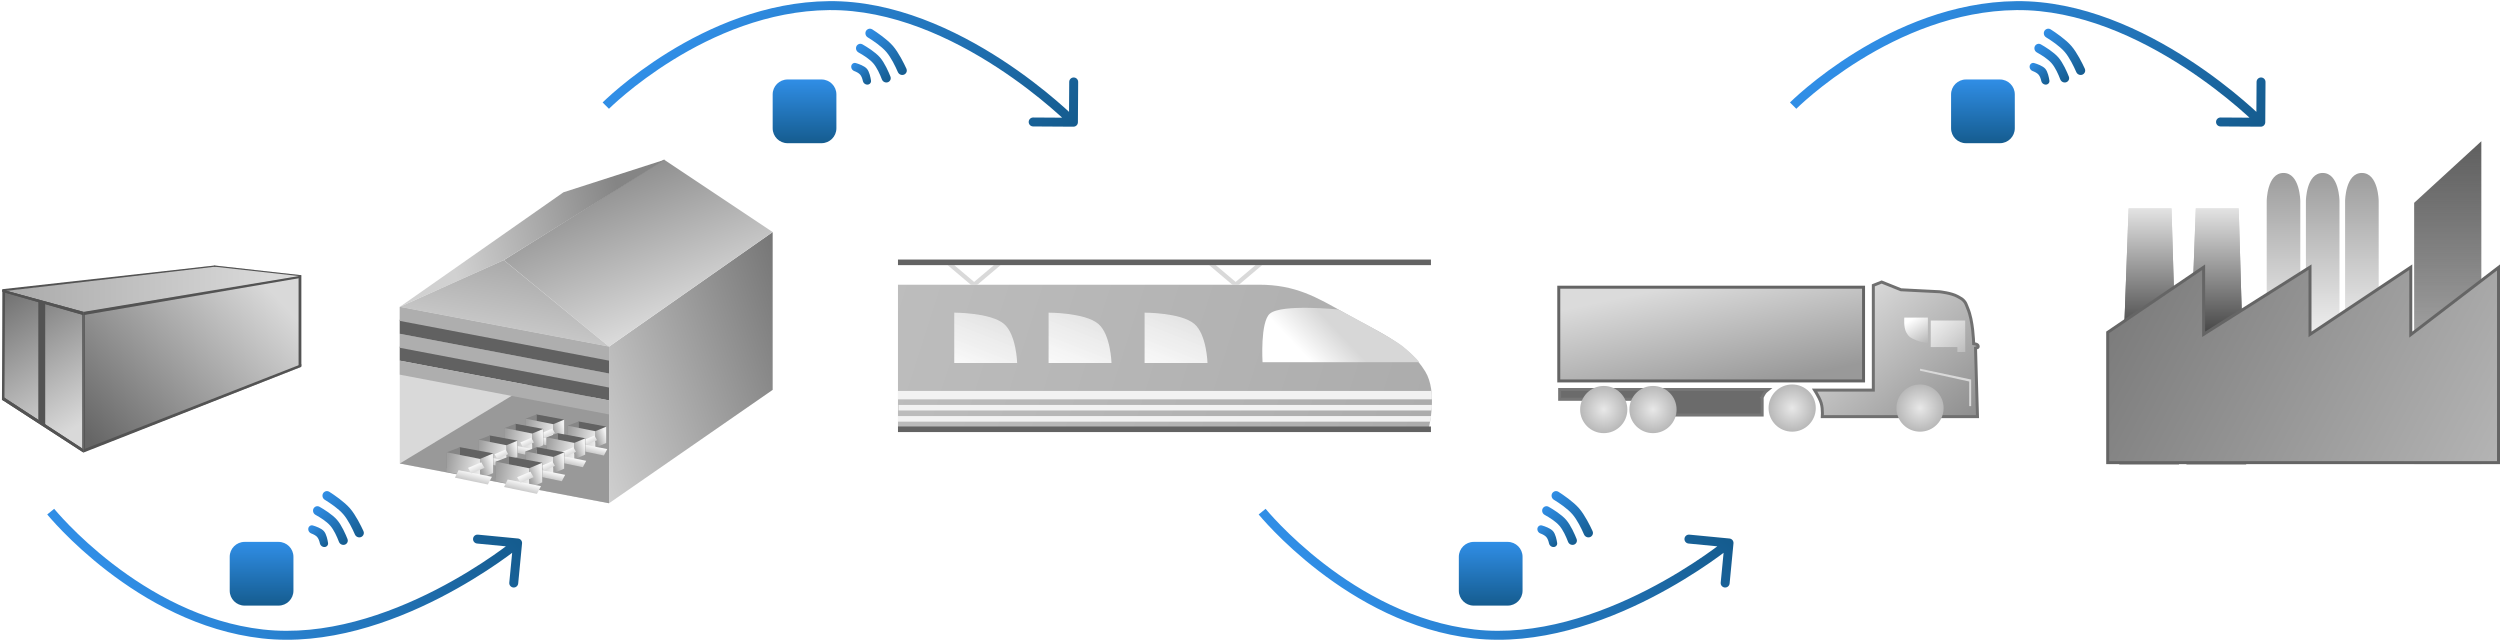 <svg width="838" height="215" viewBox="0 0 838 215" fill="none" xmlns="http://www.w3.org/2000/svg">
<path d="M134 102.862L204.141 116.185V168.693L134 155.37V102.862Z" fill="#D9D9D9"/>
<path d="M134 155.37L182.589 125.981L204.141 135.777V168.693L134 155.37Z" fill="#999999"/>
<path d="M204.141 116.185L259 77.784V130.683L204.141 168.693V116.185Z" fill="url(#paint0_linear_329_2)"/>
<path d="M168.875 87.188L222.558 53.489L259 77.784L204.141 116.185L168.875 87.188Z" fill="url(#paint1_linear_329_2)"/>
<path d="M168.875 87.188L222.95 53.489L188.859 64.461L134 102.862L168.875 87.188Z" fill="url(#paint2_linear_329_2)"/>
<path d="M168.875 87.188L204.141 116.185L134 102.862L168.875 87.188Z" fill="url(#paint3_linear_329_2)"/>
<path d="M134 116.185L204.141 129.508V134.21L134 120.887V116.185Z" fill="#616161"/>
<path d="M134 111.875L204.141 125.197V129.9L134 116.577V111.875Z" fill="#AEAEAE"/>
<path d="M134 107.172L204.141 120.495V125.197L134 111.875V107.172Z" fill="#616161"/>
<path d="M134 102.862L204.141 116.185V120.887L134 107.564V102.862Z" fill="#AEAEAE"/>
<path d="M134 120.887L204.141 134.21V138.912L134 125.589V120.887Z" fill="#AEAEAE"/>
<path d="M193.895 141.263L203.242 142.993V148.467L193.895 147.991V141.263Z" fill="#626262"/>
<path d="M199.551 144.541L203.242 142.993V148.476L199.551 150.018V144.541Z" fill="url(#paint4_linear_329_2)"/>
<path d="M190.263 142.695L193.954 141.266V145.91L190.263 147.219V142.695Z" fill="#868686"/>
<path d="M190.263 142.695L199.551 144.541V150.018L190.263 148.113V142.695Z" fill="url(#paint5_linear_329_2)"/>
<g filter="url(#filter0_d_329_2)">
<path d="M190.263 142.695L199.551 144.541L198.42 146.684L189.251 144.779L190.263 142.695Z" fill="url(#paint6_linear_329_2)"/>
</g>
<g filter="url(#filter1_d_329_2)">
<path d="M199.551 144.541L203.242 142.993L204.141 144.541L200.45 146.089L199.551 144.541Z" fill="url(#paint7_linear_329_2)"/>
</g>
<path d="M179.788 138.912L189.136 140.642V146.116L179.788 145.64V138.912Z" fill="#626262"/>
<path d="M185.444 142.19L189.136 140.642V146.125L185.444 147.667V142.19Z" fill="url(#paint8_linear_329_2)"/>
<path d="M176.156 140.344L179.848 138.915V143.559L176.156 144.868V140.344Z" fill="#868686"/>
<path d="M176.156 140.344L185.444 142.19V147.667L176.156 145.762V140.344Z" fill="url(#paint9_linear_329_2)"/>
<g filter="url(#filter2_d_329_2)">
<path d="M176.156 140.344L185.444 142.19L184.313 144.333L175.144 142.428L176.156 140.344Z" fill="url(#paint10_linear_329_2)"/>
</g>
<g filter="url(#filter3_d_329_2)">
<path d="M185.444 142.19L189.136 140.642L190.034 142.19L186.343 143.738L185.444 142.19Z" fill="url(#paint11_linear_329_2)"/>
</g>
<path d="M186.841 145.182L196.189 146.911V152.386L186.841 151.91V145.182Z" fill="#626262"/>
<path d="M192.498 148.459L196.189 146.911V152.395L192.498 153.937V148.459Z" fill="url(#paint12_linear_329_2)"/>
<path d="M183.21 146.614L186.901 145.185V149.829L183.21 151.138V146.614Z" fill="#868686"/>
<path d="M183.21 146.614L192.498 148.459V153.937L183.21 152.032V146.614Z" fill="url(#paint13_linear_329_2)"/>
<g filter="url(#filter4_d_329_2)">
<path d="M183.21 146.614L192.498 148.459L191.366 150.603L182.198 148.698L183.21 146.614Z" fill="url(#paint14_linear_329_2)"/>
</g>
<g filter="url(#filter5_d_329_2)">
<path d="M192.498 148.459L196.189 146.911L197.088 148.459L193.396 150.007L192.498 148.459Z" fill="url(#paint15_linear_329_2)"/>
</g>
<path d="M172.735 142.047L182.082 143.777V149.251L172.735 148.775V142.047Z" fill="#626262"/>
<path d="M178.391 145.325L182.082 143.777V149.26L178.391 150.802V145.325Z" fill="url(#paint16_linear_329_2)"/>
<path d="M169.103 143.479L172.794 142.05V146.694L169.103 148.003V143.479Z" fill="#868686"/>
<path d="M169.103 143.479L178.391 145.325V150.802L169.103 148.897V143.479Z" fill="url(#paint17_linear_329_2)"/>
<g filter="url(#filter6_d_329_2)">
<path d="M169.103 143.479L178.391 145.325L177.26 147.468L168.091 145.563L169.103 143.479Z" fill="url(#paint18_linear_329_2)"/>
</g>
<g filter="url(#filter7_d_329_2)">
<path d="M178.391 145.325L182.082 143.777L182.981 145.325L179.29 146.873L178.391 145.325Z" fill="url(#paint19_linear_329_2)"/>
</g>
<path d="M179.788 149.884L189.136 151.614V157.088L179.788 156.612V149.884Z" fill="#626262"/>
<path d="M185.444 153.162L189.136 151.614V157.097L185.444 158.639V153.162Z" fill="url(#paint20_linear_329_2)"/>
<path d="M176.156 151.316L179.848 149.887V154.531L176.156 155.84V151.316Z" fill="#868686"/>
<path d="M176.156 151.316L185.444 153.162V158.639L176.156 156.734V151.316Z" fill="url(#paint21_linear_329_2)"/>
<g filter="url(#filter8_d_329_2)">
<path d="M176.156 151.316L185.444 153.162L184.313 155.305L175.144 153.4L176.156 151.316Z" fill="url(#paint22_linear_329_2)"/>
</g>
<g filter="url(#filter9_d_329_2)">
<path d="M185.444 153.162L189.136 151.614L190.034 153.162L186.343 154.71L185.444 153.162Z" fill="url(#paint23_linear_329_2)"/>
</g>
<path d="M164.114 145.966L173.462 147.695V153.17L164.114 152.693V145.966Z" fill="#626262"/>
<path d="M169.77 149.243L173.462 147.695V153.178L169.77 154.721V149.243Z" fill="url(#paint24_linear_329_2)"/>
<path d="M160.482 147.397L164.174 145.969V150.613L160.482 151.922V147.397Z" fill="#868686"/>
<path d="M160.482 147.397L169.77 149.243V154.721L160.482 152.815V147.397Z" fill="url(#paint25_linear_329_2)"/>
<g filter="url(#filter10_d_329_2)">
<path d="M160.482 147.397L169.77 149.243L168.639 151.387L159.47 149.481L160.482 147.397Z" fill="url(#paint26_linear_329_2)"/>
</g>
<g filter="url(#filter11_d_329_2)">
<path d="M169.77 149.243L173.462 147.695L174.36 149.243L170.669 150.791L169.77 149.243Z" fill="url(#paint27_linear_329_2)"/>
</g>
<path d="M170.544 153.019L181.79 155.1V161.687L170.544 161.114V153.019Z" fill="#626262"/>
<path d="M177.349 156.962L181.79 155.1V161.697L177.349 163.553V156.962Z" fill="url(#paint28_linear_329_2)"/>
<path d="M166.174 154.742L170.615 153.022V158.61L166.174 160.185V154.742Z" fill="#868686"/>
<path d="M166.174 154.742L177.349 156.962V163.553L166.174 161.26V154.742Z" fill="url(#paint29_linear_329_2)"/>
<g filter="url(#filter12_d_329_2)">
<path d="M166.174 154.742L177.349 156.962L175.988 159.541L164.956 157.249L166.174 154.742Z" fill="url(#paint30_linear_329_2)"/>
</g>
<g filter="url(#filter13_d_329_2)">
<path d="M177.349 156.962L181.79 155.1L182.872 156.962L178.43 158.825L177.349 156.962Z" fill="url(#paint31_linear_329_2)"/>
</g>
<path d="M154.086 149.884L165.333 151.965V158.552L154.086 157.979V149.884Z" fill="#626262"/>
<path d="M160.891 153.828L165.333 151.965V158.562L160.891 160.418V153.828Z" fill="url(#paint32_linear_329_2)"/>
<path d="M149.716 151.607L154.158 149.888V155.475L149.716 157.05V151.607Z" fill="#868686"/>
<path d="M149.716 151.607L160.891 153.828V160.418L149.716 158.126V151.607Z" fill="url(#paint33_linear_329_2)"/>
<g filter="url(#filter14_d_329_2)">
<path d="M149.716 151.607L160.891 153.828L159.53 156.406L148.498 154.114L149.716 151.607Z" fill="url(#paint34_linear_329_2)"/>
</g>
<g filter="url(#filter15_d_329_2)">
<path d="M160.891 153.828L165.333 151.965L166.414 153.828L161.973 155.69L160.891 153.828Z" fill="url(#paint35_linear_329_2)"/>
</g>
<path d="M301 95.433C301 95.433 355.541 95.433 421.975 95.433C434.198 95.433 441.212 99.522 451.092 105.129C461.596 111.09 471.938 115.026 477.747 124.52C481.956 131.398 478.977 143.219 478.977 143.219H301V95.433Z" fill="url(#paint36_linear_329_2)"/>
<path d="M448.631 103.744C448.631 103.744 467.085 113.439 470.365 116.21C475.286 120.365 475.696 121.404 475.696 121.404H423.205C423.205 121.404 422.386 107.899 425.666 105.129C429.61 101.798 448.631 103.744 448.631 103.744Z" fill="url(#paint37_linear_329_2)"/>
<path d="M383.669 104.803C383.669 104.803 395.844 104.781 400.313 108.551C404.5 112.082 404.752 121.668 404.752 121.668H383.669V104.803Z" fill="url(#paint38_linear_329_2)"/>
<path d="M351.489 104.803C351.489 104.803 363.664 104.781 368.134 108.551C372.321 112.082 372.572 121.668 372.572 121.668H351.489V104.803Z" fill="url(#paint39_linear_329_2)"/>
<path d="M319.864 104.803C319.864 104.803 332.039 104.781 336.509 108.551C340.696 112.082 340.947 121.668 340.947 121.668H319.864V104.803Z" fill="url(#paint40_linear_329_2)"/>
<path d="M301 131.038H479.785C479.785 131.038 479.954 131.682 479.954 132.666C479.954 133.218 479.954 133.849 479.954 133.849H301V131.038Z" fill="#F2F2F2"/>
<path d="M301.182 135.723H479.976C479.976 135.723 479.976 135.955 479.976 136.611C479.976 136.979 479.835 137.597 479.835 137.597H301.182V135.723Z" fill="#F2F2F2"/>
<path d="M301 139.471H479.653C479.653 139.471 479.653 139.283 479.653 139.94C479.653 140.307 479.362 141.345 479.362 141.345H301V139.471Z" fill="#F2F2F2"/>
<path d="M335.399 88.874L327.632 95.433L325.412 95.433L333.18 88.874L335.399 88.874Z" fill="#D9D9D9"/>
<path d="M317.645 88.874L325.412 95.433L327.631 95.433L319.864 88.874L317.645 88.874Z" fill="#D9D9D9"/>
<path d="M423.061 88.874L415.293 95.433L413.074 95.433L420.842 88.874L423.061 88.874Z" fill="#D9D9D9"/>
<path d="M405.307 88.874L413.074 95.433L415.293 95.433L407.526 88.874L405.307 88.874Z" fill="#D9D9D9"/>
<rect x="301" y="87" width="178.653" height="1.874" fill="#636363"/>
<rect x="301" y="142.956" width="178.653" height="1.874" fill="#636363"/>
<path d="M522.5 96.269H624.662V127.691H522.5V96.269Z" fill="url(#paint41_linear_329_2)" stroke="#646464"/>
<path d="M662.601 116.588L662.592 116.59L662.592 116.59L662.592 116.59L662.592 116.59L662.592 116.59L662.591 116.59L662.591 116.59L662.2 116.686L662.211 117.09L662.541 128.957L662.541 128.958L662.855 139.651H610.837C610.855 139.347 610.872 138.936 610.871 138.464C610.868 137.473 610.785 136.179 610.445 135.061C610.124 134.007 609.438 132.725 608.852 131.731C608.635 131.363 608.428 131.029 608.254 130.754H627.438H627.938V130.254V95.657L630.735 94.538L637.142 97.102L637.219 97.132L637.302 97.137L650.145 97.795L650.176 97.799C650.204 97.802 650.248 97.806 650.304 97.813C650.416 97.826 650.58 97.847 650.783 97.876C651.191 97.933 651.757 98.021 652.39 98.148C653.672 98.404 655.172 98.804 656.203 99.381C656.341 99.458 656.47 99.529 656.591 99.596C657.346 100.011 657.814 100.268 658.377 100.92C658.867 101.489 659.036 101.937 659.275 102.571C659.369 102.821 659.474 103.1 659.614 103.427C660.484 105.457 660.973 108.28 661.241 110.632C661.375 111.8 661.452 112.839 661.497 113.586C661.519 113.959 661.533 114.259 661.541 114.465C661.545 114.568 661.548 114.647 661.549 114.7L661.551 114.761L661.552 114.776L661.552 114.779L661.552 114.78L661.552 114.78L661.562 115.198L661.974 115.262L661.975 115.262L661.975 115.262L661.975 115.262L661.975 115.262L661.975 115.262L661.98 115.263L662.005 115.268C662.029 115.272 662.064 115.279 662.108 115.289C662.196 115.309 662.315 115.339 662.439 115.382C662.565 115.426 662.684 115.479 662.78 115.538C662.878 115.599 662.921 115.649 662.936 115.675C663.04 115.858 663.089 116.014 663.095 116.134C663.1 116.239 663.074 116.327 662.997 116.414C662.997 116.414 662.997 116.414 662.996 116.414C662.994 116.416 662.978 116.431 662.936 116.456C662.893 116.48 662.841 116.504 662.786 116.526C662.731 116.548 662.68 116.564 662.643 116.576C662.635 116.578 662.628 116.58 662.621 116.582C662.613 116.584 662.606 116.586 662.601 116.588Z" fill="url(#paint42_linear_329_2)" stroke="#707070"/>
<path d="M590.712 133.164L590.676 133.253V133.349V139.112H560.522V134.338V133.838H560.022L522.795 133.838V130.552L558.541 130.552L592.749 130.552C592.584 130.691 592.385 130.851 592.143 131.034C591.691 131.377 591.333 131.935 591.101 132.355C590.98 132.574 590.884 132.774 590.818 132.92C590.784 132.992 590.759 133.052 590.741 133.094C590.737 133.102 590.735 133.109 590.732 133.115C590.727 133.127 590.723 133.136 590.72 133.144L590.714 133.158L590.713 133.162L590.712 133.163L590.712 133.164L590.712 133.164C590.712 133.164 590.712 133.164 591.176 133.349L590.712 133.164Z" fill="#6B6B6B" stroke="#767676"/>
<circle cx="600.736" cy="136.785" r="7.912" fill="url(#paint43_radial_329_2)"/>
<circle cx="643.591" cy="136.785" r="7.912" fill="url(#paint44_radial_329_2)"/>
<circle cx="537.575" cy="137.281" r="7.912" fill="url(#paint45_radial_329_2)"/>
<circle cx="554.081" cy="137.281" r="7.912" fill="url(#paint46_radial_329_2)"/>
<path d="M638.317 106.457H646.228V115.028C646.228 115.028 643.737 114.664 642.272 114.039C640.565 113.31 639.869 113.029 638.976 111.402C638.047 109.709 638.317 106.457 638.317 106.457Z" fill="url(#paint47_linear_329_2)"/>
<path d="M647.191 107.446H658.729L658.755 117.995H656.118V116.347H647.178L647.191 107.446Z" fill="url(#paint48_linear_329_2)"/>
<path d="M643.591 123.599L660.733 127.225V127.884V136.126H660.074V127.884L643.591 124.258V123.599Z" fill="#D9D9D9"/>
<path d="M736.028 69.863H750.416L752.919 155.569H732.9L736.028 69.863Z" fill="url(#paint49_linear_329_2)"/>
<path d="M736.028 69.863H750.416L752.919 155.569H732.9L736.028 69.863Z" fill="url(#paint50_linear_329_2)"/>
<path d="M713.506 69.863H727.895L730.398 155.569H710.379L713.506 69.863Z" fill="url(#paint51_linear_329_2)"/>
<path d="M713.506 69.863H727.895L730.398 155.569H710.379L713.506 69.863Z" fill="url(#paint52_linear_329_2)"/>
<path d="M809.223 67.986L831.744 47.341V155.569H809.223V67.986Z" fill="url(#paint53_linear_329_2)"/>
<path d="M759.801 67.36C759.801 67.36 759.892 57.976 765.431 57.976C770.97 57.976 771.062 67.36 771.062 67.36L771.062 155.569H759.801L759.801 67.36Z" fill="url(#paint54_linear_329_2)"/>
<path d="M772.938 67.36C772.938 67.36 773.03 57.976 778.569 57.976C784.108 57.976 784.199 67.36 784.199 67.36L784.199 155.569H772.938L772.938 67.36Z" fill="url(#paint55_linear_329_2)"/>
<path d="M786.076 67.36C786.076 67.36 786.167 57.976 791.706 57.976C797.245 57.976 797.337 67.36 797.337 67.36L797.337 155.569H786.076L786.076 67.36Z" fill="url(#paint56_linear_329_2)"/>
<path d="M739.423 111.574L774.315 89.537V111.152V112.086L775.093 111.568L808.097 89.565V111.152V112.164L808.901 111.549L837.5 89.643V111.152V155.069H706.5V111.416L738.656 89.574V111.152V112.059L739.423 111.574Z" fill="url(#paint57_linear_329_2)" stroke="#656565"/>
<path d="M1.059 97.492L71.959 89L100.992 92.252L28.41 104.899L1.059 97.492Z" fill="url(#paint58_linear_329_2)"/>
<path d="M27.778 104.719L100.992 92.252V122.967L27.778 151.514V104.719Z" fill="url(#paint59_linear_329_2)"/>
<path d="M0.849 97.13L27.989 104.719V151.694L0.849 133.988V97.13Z" fill="url(#paint60_linear_329_2)"/>
<path d="M0.849 97.13L27.989 104.538V105.622L0.849 97.853V97.13Z" fill="#535353"/>
<path d="M0.849 97.13L27.989 104.538V105.622L0.849 97.853V97.13Z" fill="#535353"/>
<path d="M0.849 132.904L27.989 150.61V151.694L0.849 134.101V132.904Z" fill="#535353"/>
<path d="M0.849 132.904L27.989 150.61V151.694L0.849 134.101V132.904Z" fill="#535353"/>
<path d="M12.841 100.925L15.155 101.647V142.661L12.841 141.215V100.925Z" fill="#535353"/>
<path d="M0.866 96.927L1.692 97.647L1.489 134.399L0.65 134.039L0.866 96.927Z" fill="#535353"/>
<path d="M27.989 104.538L100.782 92.433V93.156L27.989 105.622V104.538Z" fill="#535353"/>
<path d="M27.989 150.61L100.992 122.064V122.967L27.989 151.694V150.61Z" fill="#535353"/>
<path d="M27.568 105.441L27.989 105.622V150.61L27.568 150.355V105.441Z" fill="#535353"/>
<path d="M28.41 105.441H27.989V150.61L28.41 150.453V105.441Z" fill="#535353"/>
<path d="M100.086 92.603L101 92.243V122.659H100.086V92.603Z" fill="#535353"/>
<path d="M71.975 89L100.925 92.243V92.603L71.556 89.36L71.975 89Z" fill="#535353"/>
<path d="M0.851 96.927L71.975 89L72.395 89.36L0.851 97.647V96.927Z" fill="#535353"/>
<path d="M88 212.5L87.831 213.99L87.831 213.99L88 212.5ZM174.993 182.144C175.073 181.32 174.469 180.587 173.644 180.507L160.207 179.21C159.382 179.13 158.649 179.734 158.569 180.559C158.49 181.383 159.094 182.116 159.918 182.196L171.863 183.349L170.71 195.293C170.63 196.118 171.234 196.851 172.059 196.931C172.883 197.01 173.616 196.406 173.696 195.582L174.993 182.144ZM17 171.5C15.835 172.445 15.835 172.445 15.836 172.446C15.836 172.446 15.837 172.447 15.838 172.448C15.839 172.449 15.841 172.452 15.843 172.454C15.847 172.46 15.853 172.467 15.861 172.477C15.877 172.496 15.9 172.524 15.93 172.561C15.991 172.633 16.079 172.74 16.195 172.877C16.428 173.152 16.772 173.553 17.223 174.063C18.124 175.082 19.454 176.537 21.178 178.295C24.625 181.811 29.655 186.544 35.999 191.426C48.666 201.176 66.672 211.597 87.831 213.99L88.169 211.009C67.764 208.702 50.27 198.624 37.828 189.048C31.617 184.268 26.691 179.633 23.32 176.195C21.635 174.477 20.34 173.059 19.47 172.075C19.034 171.583 18.705 171.199 18.486 170.94C18.377 170.811 18.295 170.713 18.241 170.648C18.215 170.615 18.195 170.591 18.182 170.576C18.176 170.568 18.171 170.562 18.168 170.559C18.167 170.557 18.166 170.556 18.165 170.555C18.165 170.555 18.165 170.555 18.165 170.555C18.165 170.555 18.165 170.555 17 171.5ZM87.831 213.99C109.578 216.45 131.272 208.673 147.421 200.393C155.515 196.243 162.262 191.942 166.988 188.678C169.352 187.045 171.212 185.671 172.484 184.702C173.12 184.217 173.609 183.834 173.941 183.57C174.107 183.439 174.233 183.337 174.319 183.267C174.362 183.232 174.395 183.206 174.417 183.187C174.429 183.178 174.437 183.171 174.443 183.166C174.446 183.164 174.449 183.162 174.451 183.16C174.451 183.16 174.452 183.159 174.453 183.159C174.453 183.158 174.454 183.158 173.5 182C172.546 180.842 172.546 180.842 172.546 180.842C172.546 180.842 172.546 180.843 172.545 180.843C172.545 180.844 172.543 180.845 172.541 180.847C172.536 180.85 172.53 180.856 172.52 180.864C172.501 180.879 172.472 180.903 172.432 180.935C172.353 180.999 172.234 181.095 172.075 181.221C171.759 181.472 171.285 181.843 170.666 182.315C169.427 183.259 167.604 184.606 165.283 186.209C160.638 189.417 154.004 193.646 146.052 197.723C130.108 205.898 109.051 213.371 88.169 211.009L87.831 213.99Z" fill="url(#paint61_linear_329_2)"/>
<path d="M494.07 212.5L493.901 213.99L493.901 213.99L494.07 212.5ZM581.063 182.144C581.143 181.32 580.539 180.587 579.714 180.507L566.277 179.21C565.452 179.13 564.719 179.734 564.639 180.559C564.56 181.383 565.164 182.116 565.988 182.196L577.933 183.349L576.78 195.293C576.7 196.118 577.304 196.851 578.129 196.931C578.953 197.01 579.686 196.406 579.766 195.582L581.063 182.144ZM423.07 171.5C421.905 172.445 421.905 172.445 421.906 172.446C421.906 172.446 421.907 172.447 421.907 172.448C421.909 172.449 421.91 172.452 421.913 172.454C421.917 172.46 421.923 172.467 421.931 172.477C421.947 172.496 421.97 172.524 422 172.561C422.06 172.633 422.149 172.74 422.265 172.877C422.498 173.152 422.842 173.553 423.292 174.063C424.194 175.082 425.524 176.537 427.248 178.295C430.695 181.811 435.725 186.544 442.069 191.426C454.736 201.176 472.742 211.597 493.901 213.99L494.239 211.009C473.834 208.702 456.34 198.624 443.898 189.048C437.687 184.268 432.761 179.633 429.39 176.195C427.705 174.477 426.41 173.059 425.54 172.075C425.104 171.583 424.775 171.199 424.556 170.94C424.447 170.811 424.365 170.713 424.311 170.648C424.284 170.615 424.265 170.591 424.252 170.576C424.246 170.568 424.241 170.562 424.238 170.559C424.237 170.557 424.236 170.556 424.235 170.555C424.235 170.555 424.235 170.555 424.235 170.555C424.235 170.555 424.235 170.555 423.07 171.5ZM493.901 213.99C515.648 216.45 537.342 208.673 553.491 200.393C561.585 196.243 568.332 191.942 573.058 188.678C575.422 187.045 577.282 185.671 578.554 184.702C579.19 184.217 579.679 183.834 580.011 183.57C580.177 183.439 580.303 183.337 580.389 183.267C580.432 183.232 580.465 183.206 580.487 183.187C580.499 183.178 580.507 183.171 580.513 183.166C580.516 183.164 580.519 183.162 580.521 183.16C580.521 183.16 580.522 183.159 580.523 183.159C580.523 183.158 580.524 183.158 579.57 182C578.616 180.842 578.616 180.842 578.616 180.842C578.616 180.842 578.616 180.843 578.615 180.843C578.615 180.844 578.613 180.845 578.611 180.847C578.606 180.85 578.599 180.856 578.59 180.864C578.571 180.879 578.542 180.903 578.502 180.935C578.423 180.999 578.304 181.095 578.145 181.221C577.828 181.472 577.355 181.843 576.736 182.315C575.497 183.259 573.674 184.606 571.353 186.209C566.708 189.417 560.074 193.646 552.122 197.723C536.178 205.898 515.121 213.371 494.239 211.009L493.901 213.99Z" fill="url(#paint62_linear_329_2)"/>
<path d="M277.884 1.883L277.869 0.383L277.869 0.383L277.884 1.883ZM361.316 40.978C361.311 41.807 360.635 42.474 359.807 42.469L346.307 42.385C345.479 42.38 344.811 41.704 344.816 40.876C344.821 40.047 345.497 39.38 346.326 39.385L358.325 39.46L358.4 27.46C358.405 26.631 359.081 25.964 359.909 25.969C360.738 25.974 361.405 26.65 361.4 27.479L361.316 40.978ZM203.063 35.405C202.001 34.346 202.001 34.346 202.002 34.345C202.002 34.345 202.003 34.344 202.003 34.343C202.005 34.342 202.007 34.34 202.009 34.338C202.014 34.333 202.021 34.326 202.03 34.317C202.048 34.299 202.074 34.274 202.107 34.241C202.175 34.175 202.274 34.078 202.403 33.953C202.663 33.703 203.046 33.34 203.546 32.879C204.547 31.957 206.019 30.645 207.914 29.073C211.703 25.928 217.191 21.735 224 17.527C237.599 9.125 256.576 0.599 277.869 0.383L277.9 3.383C257.366 3.591 238.932 11.827 225.577 20.079C218.909 24.199 213.535 28.307 209.83 31.381C207.978 32.918 206.545 34.196 205.578 35.086C205.095 35.531 204.728 35.879 204.484 36.114C204.362 36.231 204.271 36.321 204.211 36.38C204.181 36.409 204.158 36.431 204.144 36.446C204.137 36.453 204.132 36.458 204.129 36.461C204.127 36.462 204.126 36.464 204.126 36.464C204.125 36.464 204.125 36.464 204.125 36.465C204.125 36.464 204.125 36.464 203.063 35.405ZM277.869 0.383C299.754 0.161 320.538 10.116 335.755 20.005C343.382 24.961 349.654 29.93 354.021 33.66C356.205 35.526 357.915 37.084 359.081 38.178C359.665 38.725 360.112 39.156 360.415 39.452C360.567 39.6 360.682 39.714 360.761 39.792C360.8 39.831 360.83 39.861 360.85 39.882C360.86 39.892 360.868 39.9 360.874 39.905C360.877 39.908 360.879 39.91 360.88 39.912C360.881 39.913 360.882 39.913 360.882 39.914C360.883 39.914 360.883 39.915 359.816 40.969C358.749 42.023 358.749 42.023 358.749 42.023C358.749 42.023 358.749 42.023 358.748 42.022C358.747 42.022 358.746 42.02 358.744 42.018C358.74 42.014 358.734 42.008 358.725 41.999C358.708 41.982 358.681 41.955 358.645 41.919C358.573 41.847 358.464 41.74 358.319 41.599C358.03 41.316 357.597 40.898 357.029 40.366C355.893 39.3 354.218 37.774 352.073 35.941C347.781 32.275 341.614 27.39 334.12 22.52C319.096 12.757 298.915 3.17 277.9 3.383L277.869 0.383Z" fill="url(#paint63_linear_329_2)"/>
<path d="M675.884 1.883L675.869 0.383L675.869 0.383L675.884 1.883ZM759.316 40.978C759.311 41.807 758.635 42.474 757.807 42.469L744.307 42.385C743.479 42.38 742.811 41.704 742.816 40.876C742.821 40.047 743.497 39.38 744.326 39.385L756.325 39.46L756.4 27.46C756.405 26.631 757.081 25.964 757.909 25.969C758.738 25.974 759.405 26.65 759.4 27.479L759.316 40.978ZM601.063 35.405C600.001 34.346 600.001 34.346 600.002 34.345C600.002 34.345 600.003 34.344 600.003 34.343C600.005 34.342 600.007 34.34 600.009 34.338C600.014 34.333 600.021 34.326 600.03 34.317C600.048 34.299 600.074 34.274 600.107 34.241C600.175 34.175 600.274 34.078 600.403 33.953C600.663 33.703 601.046 33.34 601.546 32.879C602.547 31.957 604.019 30.645 605.914 29.073C609.703 25.928 615.191 21.735 622 17.527C635.599 9.125 654.576 0.599 675.869 0.383L675.9 3.383C655.366 3.591 636.932 11.827 623.577 20.079C616.909 24.199 611.535 28.307 607.83 31.381C605.978 32.918 604.545 34.196 603.578 35.086C603.095 35.531 602.728 35.879 602.484 36.114C602.362 36.231 602.271 36.321 602.211 36.38C602.181 36.409 602.158 36.431 602.144 36.446C602.137 36.453 602.132 36.458 602.129 36.461C602.127 36.462 602.126 36.464 602.126 36.464C602.125 36.464 602.125 36.464 602.125 36.465C602.125 36.464 602.125 36.464 601.063 35.405ZM675.869 0.383C697.754 0.161 718.538 10.116 733.755 20.005C741.382 24.961 747.654 29.93 752.021 33.66C754.205 35.526 755.915 37.084 757.081 38.178C757.665 38.725 758.112 39.156 758.415 39.452C758.567 39.6 758.682 39.714 758.761 39.792C758.8 39.831 758.83 39.861 758.85 39.882C758.86 39.892 758.868 39.9 758.874 39.905C758.877 39.908 758.879 39.91 758.88 39.912C758.881 39.913 758.882 39.913 758.882 39.914C758.883 39.914 758.883 39.915 757.816 40.969C756.749 42.023 756.749 42.023 756.749 42.023C756.749 42.023 756.749 42.023 756.748 42.022C756.747 42.022 756.746 42.02 756.744 42.018C756.74 42.014 756.734 42.008 756.725 41.999C756.708 41.982 756.681 41.955 756.645 41.919C756.573 41.847 756.464 41.74 756.319 41.599C756.03 41.316 755.597 40.898 755.029 40.366C753.893 39.3 752.218 37.774 750.073 35.941C745.781 32.275 739.614 27.39 732.12 22.52C717.096 12.757 696.915 3.17 675.9 3.383L675.869 0.383Z" fill="url(#paint64_linear_329_2)"/>
<path d="M104.313 178.803C103.328 178.433 102.959 177.068 103.753 176.378V176.378C104.053 176.118 104.458 176.016 104.838 176.128C105.82 176.415 107.73 177.073 108.581 178.053C109.432 179.032 109.816 181.016 109.963 182.028C110.02 182.421 109.863 182.807 109.563 183.067V183.067C108.769 183.757 107.469 183.201 107.241 182.174C107.059 181.356 106.773 180.535 106.321 180.015C105.87 179.496 105.097 179.097 104.313 178.803Z" fill="url(#paint65_linear_329_2)"/>
<path d="M105.75 172.57C104.812 172.053 104.63 170.73 105.44 170.027V170.027C105.895 169.632 106.543 169.554 107.067 169.853C108.512 170.676 111.398 172.442 112.964 174.246C114.531 176.05 115.876 179.154 116.488 180.7C116.71 181.261 116.543 181.892 116.088 182.287V182.287C115.279 182.99 113.994 182.625 113.613 181.623C112.971 179.935 111.951 177.644 110.704 176.209C109.457 174.773 107.332 173.442 105.75 172.57Z" fill="url(#paint66_linear_329_2)"/>
<path d="M108.852 167.518C107.949 166.964 107.812 165.67 108.612 164.975V164.975C109.106 164.546 109.816 164.483 110.367 164.836C111.998 165.882 115.389 168.185 117.306 170.392C119.222 172.599 121.027 176.279 121.835 178.04C122.108 178.635 121.945 179.33 121.452 179.758V179.758C120.651 180.454 119.389 180.137 118.968 179.164C118.112 177.191 116.672 174.227 115.046 172.355C113.419 170.482 110.687 168.642 108.852 167.518Z" fill="url(#paint67_linear_329_2)"/>
<path d="M77 186.64C77 183.878 79.239 181.64 82 181.64H93.36C96.122 181.64 98.36 183.878 98.36 186.64V198C98.36 200.761 96.122 203 93.36 203H82C79.239 203 77 200.761 77 198V186.64Z" fill="url(#paint68_linear_329_2)"/>
<path d="M516.313 178.803C515.328 178.433 514.959 177.068 515.753 176.378V176.378C516.053 176.118 516.458 176.016 516.838 176.128C517.82 176.415 519.731 177.073 520.581 178.053C521.432 179.032 521.816 181.016 521.963 182.028C522.02 182.421 521.863 182.807 521.563 183.067V183.067C520.769 183.757 519.469 183.201 519.241 182.174C519.059 181.356 518.773 180.535 518.321 180.015C517.87 179.496 517.097 179.097 516.313 178.803Z" fill="url(#paint69_linear_329_2)"/>
<path d="M517.75 172.57C516.812 172.053 516.63 170.73 517.44 170.027V170.027C517.895 169.632 518.543 169.554 519.067 169.853C520.512 170.676 523.398 172.442 524.964 174.246C526.531 176.05 527.876 179.154 528.488 180.7C528.71 181.261 528.543 181.892 528.088 182.287V182.287C527.279 182.99 525.994 182.625 525.613 181.623C524.971 179.935 523.951 177.644 522.704 176.209C521.457 174.773 519.332 173.442 517.75 172.57Z" fill="url(#paint70_linear_329_2)"/>
<path d="M520.852 167.518C519.949 166.964 519.812 165.67 520.612 164.975V164.975C521.106 164.546 521.816 164.483 522.367 164.836C523.998 165.882 527.389 168.185 529.306 170.392C531.222 172.599 533.027 176.279 533.835 178.04C534.108 178.635 533.945 179.33 533.452 179.758V179.758C532.651 180.454 531.389 180.137 530.968 179.164C530.111 177.191 528.672 174.227 527.046 172.355C525.419 170.482 522.687 168.642 520.852 167.518Z" fill="url(#paint71_linear_329_2)"/>
<path d="M489 186.64C489 183.878 491.239 181.64 494 181.64H505.36C508.122 181.64 510.36 183.878 510.36 186.64V198C510.36 200.761 508.122 203 505.36 203H494C491.239 203 489 200.761 489 198V186.64Z" fill="url(#paint72_linear_329_2)"/>
<path d="M286.313 23.803C285.328 23.433 284.959 22.068 285.753 21.378V21.378C286.053 21.118 286.458 21.016 286.838 21.128C287.82 21.415 289.73 22.073 290.581 23.053C291.432 24.032 291.816 26.016 291.963 27.028C292.02 27.421 291.863 27.808 291.563 28.067V28.067C290.769 28.757 289.469 28.201 289.241 27.174C289.059 26.356 288.773 25.535 288.321 25.015C287.87 24.496 287.097 24.097 286.313 23.803Z" fill="url(#paint73_linear_329_2)"/>
<path d="M287.75 17.57C286.812 17.053 286.63 15.73 287.44 15.027V15.027C287.895 14.632 288.543 14.554 289.067 14.853C290.512 15.676 293.398 17.442 294.964 19.246C296.531 21.05 297.876 24.154 298.488 25.7C298.71 26.261 298.543 26.892 298.088 27.287V27.287C297.279 27.99 295.994 27.625 295.613 26.623C294.971 24.935 293.951 22.644 292.704 21.209C291.457 19.773 289.332 18.442 287.75 17.57Z" fill="url(#paint74_linear_329_2)"/>
<path d="M290.852 12.518C289.949 11.964 289.812 10.67 290.612 9.975V9.975C291.106 9.546 291.816 9.483 292.367 9.836C293.998 10.882 297.389 13.185 299.306 15.392C301.222 17.599 303.027 21.279 303.835 23.041C304.108 23.635 303.945 24.33 303.452 24.759V24.759C302.651 25.453 301.389 25.137 300.968 24.164C300.112 22.191 298.672 19.227 297.046 17.355C295.419 15.482 292.687 13.642 290.852 12.518Z" fill="url(#paint75_linear_329_2)"/>
<path d="M259 31.64C259 28.878 261.239 26.64 264 26.64H275.36C278.122 26.64 280.36 28.878 280.36 31.64V43C280.36 45.761 278.122 48 275.36 48H264C261.239 48 259 45.761 259 43V31.64Z" fill="url(#paint76_linear_329_2)"/>
<path d="M681.313 23.803C680.328 23.433 679.959 22.068 680.753 21.378V21.378C681.053 21.118 681.458 21.016 681.838 21.128C682.82 21.415 684.731 22.073 685.581 23.053C686.432 24.032 686.816 26.016 686.963 27.028C687.02 27.421 686.863 27.808 686.563 28.067V28.067C685.769 28.757 684.469 28.201 684.241 27.174C684.059 26.356 683.773 25.535 683.321 25.015C682.87 24.496 682.097 24.097 681.313 23.803Z" fill="url(#paint77_linear_329_2)"/>
<path d="M682.75 17.57C681.812 17.053 681.63 15.73 682.44 15.027V15.027C682.895 14.632 683.543 14.554 684.067 14.853C685.512 15.676 688.398 17.442 689.964 19.246C691.531 21.05 692.876 24.154 693.488 25.7C693.71 26.261 693.543 26.892 693.088 27.287V27.287C692.279 27.99 690.994 27.625 690.613 26.623C689.971 24.935 688.951 22.644 687.704 21.209C686.457 19.773 684.332 18.442 682.75 17.57Z" fill="url(#paint78_linear_329_2)"/>
<path d="M685.852 12.518C684.949 11.964 684.812 10.67 685.612 9.975V9.975C686.106 9.546 686.816 9.483 687.367 9.836C688.998 10.882 692.389 13.185 694.306 15.392C696.222 17.599 698.027 21.279 698.835 23.041C699.108 23.635 698.945 24.33 698.452 24.759V24.759C697.651 25.453 696.389 25.137 695.968 24.164C695.111 22.191 693.672 19.227 692.046 17.355C690.419 15.482 687.687 13.642 685.852 12.518Z" fill="url(#paint79_linear_329_2)"/>
<path d="M654 31.64C654 28.878 656.239 26.64 659 26.64H670.36C673.122 26.64 675.36 28.878 675.36 31.64V43C675.36 45.761 673.122 48 670.36 48H659C656.239 48 654 45.761 654 43V31.64Z" fill="url(#paint80_linear_329_2)"/>
<defs>
<filter id="filter0_d_329_2" x="189.251" y="142.695" width="18.3" height="13.989" filterUnits="userSpaceOnUse" color-interpolation-filters="sRGB">
<feFlood flood-opacity="0" result="BackgroundImageFix"/>
<feColorMatrix in="SourceAlpha" type="matrix" values="0 0 0 0 0 0 0 0 0 0 0 0 0 0 0 0 0 0 127 0" result="hardAlpha"/>
<feOffset dx="4" dy="6"/>
<feGaussianBlur stdDeviation="2"/>
<feComposite in2="hardAlpha" operator="out"/>
<feColorMatrix type="matrix" values="0 0 0 0 0 0 0 0 0 0 0 0 0 0 0 0 0 0 0.25 0"/>
<feBlend mode="normal" in2="BackgroundImageFix" result="effect1_dropShadow_329_2"/>
<feBlend mode="normal" in="SourceGraphic" in2="effect1_dropShadow_329_2" result="shape"/>
</filter>
<filter id="filter1_d_329_2" x="191.551" y="141.993" width="12.59" height="11.096" filterUnits="userSpaceOnUse" color-interpolation-filters="sRGB">
<feFlood flood-opacity="0" result="BackgroundImageFix"/>
<feColorMatrix in="SourceAlpha" type="matrix" values="0 0 0 0 0 0 0 0 0 0 0 0 0 0 0 0 0 0 127 0" result="hardAlpha"/>
<feOffset dx="-4" dy="3"/>
<feGaussianBlur stdDeviation="2"/>
<feComposite in2="hardAlpha" operator="out"/>
<feColorMatrix type="matrix" values="0 0 0 0 0 0 0 0 0 0 0 0 0 0 0 0 0 0 0.25 0"/>
<feBlend mode="normal" in2="BackgroundImageFix" result="effect1_dropShadow_329_2"/>
<feBlend mode="normal" in="SourceGraphic" in2="effect1_dropShadow_329_2" result="shape"/>
</filter>
<filter id="filter2_d_329_2" x="175.144" y="140.344" width="18.3" height="13.989" filterUnits="userSpaceOnUse" color-interpolation-filters="sRGB">
<feFlood flood-opacity="0" result="BackgroundImageFix"/>
<feColorMatrix in="SourceAlpha" type="matrix" values="0 0 0 0 0 0 0 0 0 0 0 0 0 0 0 0 0 0 127 0" result="hardAlpha"/>
<feOffset dx="4" dy="6"/>
<feGaussianBlur stdDeviation="2"/>
<feComposite in2="hardAlpha" operator="out"/>
<feColorMatrix type="matrix" values="0 0 0 0 0 0 0 0 0 0 0 0 0 0 0 0 0 0 0.25 0"/>
<feBlend mode="normal" in2="BackgroundImageFix" result="effect1_dropShadow_329_2"/>
<feBlend mode="normal" in="SourceGraphic" in2="effect1_dropShadow_329_2" result="shape"/>
</filter>
<filter id="filter3_d_329_2" x="177.444" y="139.642" width="12.59" height="11.096" filterUnits="userSpaceOnUse" color-interpolation-filters="sRGB">
<feFlood flood-opacity="0" result="BackgroundImageFix"/>
<feColorMatrix in="SourceAlpha" type="matrix" values="0 0 0 0 0 0 0 0 0 0 0 0 0 0 0 0 0 0 127 0" result="hardAlpha"/>
<feOffset dx="-4" dy="3"/>
<feGaussianBlur stdDeviation="2"/>
<feComposite in2="hardAlpha" operator="out"/>
<feColorMatrix type="matrix" values="0 0 0 0 0 0 0 0 0 0 0 0 0 0 0 0 0 0 0.25 0"/>
<feBlend mode="normal" in2="BackgroundImageFix" result="effect1_dropShadow_329_2"/>
<feBlend mode="normal" in="SourceGraphic" in2="effect1_dropShadow_329_2" result="shape"/>
</filter>
<filter id="filter4_d_329_2" x="182.198" y="146.614" width="18.3" height="13.989" filterUnits="userSpaceOnUse" color-interpolation-filters="sRGB">
<feFlood flood-opacity="0" result="BackgroundImageFix"/>
<feColorMatrix in="SourceAlpha" type="matrix" values="0 0 0 0 0 0 0 0 0 0 0 0 0 0 0 0 0 0 127 0" result="hardAlpha"/>
<feOffset dx="4" dy="6"/>
<feGaussianBlur stdDeviation="2"/>
<feComposite in2="hardAlpha" operator="out"/>
<feColorMatrix type="matrix" values="0 0 0 0 0 0 0 0 0 0 0 0 0 0 0 0 0 0 0.25 0"/>
<feBlend mode="normal" in2="BackgroundImageFix" result="effect1_dropShadow_329_2"/>
<feBlend mode="normal" in="SourceGraphic" in2="effect1_dropShadow_329_2" result="shape"/>
</filter>
<filter id="filter5_d_329_2" x="184.498" y="145.911" width="12.59" height="11.096" filterUnits="userSpaceOnUse" color-interpolation-filters="sRGB">
<feFlood flood-opacity="0" result="BackgroundImageFix"/>
<feColorMatrix in="SourceAlpha" type="matrix" values="0 0 0 0 0 0 0 0 0 0 0 0 0 0 0 0 0 0 127 0" result="hardAlpha"/>
<feOffset dx="-4" dy="3"/>
<feGaussianBlur stdDeviation="2"/>
<feComposite in2="hardAlpha" operator="out"/>
<feColorMatrix type="matrix" values="0 0 0 0 0 0 0 0 0 0 0 0 0 0 0 0 0 0 0.25 0"/>
<feBlend mode="normal" in2="BackgroundImageFix" result="effect1_dropShadow_329_2"/>
<feBlend mode="normal" in="SourceGraphic" in2="effect1_dropShadow_329_2" result="shape"/>
</filter>
<filter id="filter6_d_329_2" x="168.091" y="143.479" width="18.3" height="13.989" filterUnits="userSpaceOnUse" color-interpolation-filters="sRGB">
<feFlood flood-opacity="0" result="BackgroundImageFix"/>
<feColorMatrix in="SourceAlpha" type="matrix" values="0 0 0 0 0 0 0 0 0 0 0 0 0 0 0 0 0 0 127 0" result="hardAlpha"/>
<feOffset dx="4" dy="6"/>
<feGaussianBlur stdDeviation="2"/>
<feComposite in2="hardAlpha" operator="out"/>
<feColorMatrix type="matrix" values="0 0 0 0 0 0 0 0 0 0 0 0 0 0 0 0 0 0 0.25 0"/>
<feBlend mode="normal" in2="BackgroundImageFix" result="effect1_dropShadow_329_2"/>
<feBlend mode="normal" in="SourceGraphic" in2="effect1_dropShadow_329_2" result="shape"/>
</filter>
<filter id="filter7_d_329_2" x="170.391" y="142.777" width="12.59" height="11.096" filterUnits="userSpaceOnUse" color-interpolation-filters="sRGB">
<feFlood flood-opacity="0" result="BackgroundImageFix"/>
<feColorMatrix in="SourceAlpha" type="matrix" values="0 0 0 0 0 0 0 0 0 0 0 0 0 0 0 0 0 0 127 0" result="hardAlpha"/>
<feOffset dx="-4" dy="3"/>
<feGaussianBlur stdDeviation="2"/>
<feComposite in2="hardAlpha" operator="out"/>
<feColorMatrix type="matrix" values="0 0 0 0 0 0 0 0 0 0 0 0 0 0 0 0 0 0 0.25 0"/>
<feBlend mode="normal" in2="BackgroundImageFix" result="effect1_dropShadow_329_2"/>
<feBlend mode="normal" in="SourceGraphic" in2="effect1_dropShadow_329_2" result="shape"/>
</filter>
<filter id="filter8_d_329_2" x="175.144" y="151.316" width="18.3" height="13.989" filterUnits="userSpaceOnUse" color-interpolation-filters="sRGB">
<feFlood flood-opacity="0" result="BackgroundImageFix"/>
<feColorMatrix in="SourceAlpha" type="matrix" values="0 0 0 0 0 0 0 0 0 0 0 0 0 0 0 0 0 0 127 0" result="hardAlpha"/>
<feOffset dx="4" dy="6"/>
<feGaussianBlur stdDeviation="2"/>
<feComposite in2="hardAlpha" operator="out"/>
<feColorMatrix type="matrix" values="0 0 0 0 0 0 0 0 0 0 0 0 0 0 0 0 0 0 0.25 0"/>
<feBlend mode="normal" in2="BackgroundImageFix" result="effect1_dropShadow_329_2"/>
<feBlend mode="normal" in="SourceGraphic" in2="effect1_dropShadow_329_2" result="shape"/>
</filter>
<filter id="filter9_d_329_2" x="177.444" y="150.614" width="12.59" height="11.096" filterUnits="userSpaceOnUse" color-interpolation-filters="sRGB">
<feFlood flood-opacity="0" result="BackgroundImageFix"/>
<feColorMatrix in="SourceAlpha" type="matrix" values="0 0 0 0 0 0 0 0 0 0 0 0 0 0 0 0 0 0 127 0" result="hardAlpha"/>
<feOffset dx="-4" dy="3"/>
<feGaussianBlur stdDeviation="2"/>
<feComposite in2="hardAlpha" operator="out"/>
<feColorMatrix type="matrix" values="0 0 0 0 0 0 0 0 0 0 0 0 0 0 0 0 0 0 0.25 0"/>
<feBlend mode="normal" in2="BackgroundImageFix" result="effect1_dropShadow_329_2"/>
<feBlend mode="normal" in="SourceGraphic" in2="effect1_dropShadow_329_2" result="shape"/>
</filter>
<filter id="filter10_d_329_2" x="159.47" y="147.397" width="18.3" height="13.989" filterUnits="userSpaceOnUse" color-interpolation-filters="sRGB">
<feFlood flood-opacity="0" result="BackgroundImageFix"/>
<feColorMatrix in="SourceAlpha" type="matrix" values="0 0 0 0 0 0 0 0 0 0 0 0 0 0 0 0 0 0 127 0" result="hardAlpha"/>
<feOffset dx="4" dy="6"/>
<feGaussianBlur stdDeviation="2"/>
<feComposite in2="hardAlpha" operator="out"/>
<feColorMatrix type="matrix" values="0 0 0 0 0 0 0 0 0 0 0 0 0 0 0 0 0 0 0.25 0"/>
<feBlend mode="normal" in2="BackgroundImageFix" result="effect1_dropShadow_329_2"/>
<feBlend mode="normal" in="SourceGraphic" in2="effect1_dropShadow_329_2" result="shape"/>
</filter>
<filter id="filter11_d_329_2" x="161.77" y="146.695" width="12.59" height="11.096" filterUnits="userSpaceOnUse" color-interpolation-filters="sRGB">
<feFlood flood-opacity="0" result="BackgroundImageFix"/>
<feColorMatrix in="SourceAlpha" type="matrix" values="0 0 0 0 0 0 0 0 0 0 0 0 0 0 0 0 0 0 127 0" result="hardAlpha"/>
<feOffset dx="-4" dy="3"/>
<feGaussianBlur stdDeviation="2"/>
<feComposite in2="hardAlpha" operator="out"/>
<feColorMatrix type="matrix" values="0 0 0 0 0 0 0 0 0 0 0 0 0 0 0 0 0 0 0.25 0"/>
<feBlend mode="normal" in2="BackgroundImageFix" result="effect1_dropShadow_329_2"/>
<feBlend mode="normal" in="SourceGraphic" in2="effect1_dropShadow_329_2" result="shape"/>
</filter>
<filter id="filter12_d_329_2" x="164.956" y="154.742" width="20.393" height="14.8" filterUnits="userSpaceOnUse" color-interpolation-filters="sRGB">
<feFlood flood-opacity="0" result="BackgroundImageFix"/>
<feColorMatrix in="SourceAlpha" type="matrix" values="0 0 0 0 0 0 0 0 0 0 0 0 0 0 0 0 0 0 127 0" result="hardAlpha"/>
<feOffset dx="4" dy="6"/>
<feGaussianBlur stdDeviation="2"/>
<feComposite in2="hardAlpha" operator="out"/>
<feColorMatrix type="matrix" values="0 0 0 0 0 0 0 0 0 0 0 0 0 0 0 0 0 0 0.25 0"/>
<feBlend mode="normal" in2="BackgroundImageFix" result="effect1_dropShadow_329_2"/>
<feBlend mode="normal" in="SourceGraphic" in2="effect1_dropShadow_329_2" result="shape"/>
</filter>
<filter id="filter13_d_329_2" x="169.349" y="154.1" width="13.523" height="11.725" filterUnits="userSpaceOnUse" color-interpolation-filters="sRGB">
<feFlood flood-opacity="0" result="BackgroundImageFix"/>
<feColorMatrix in="SourceAlpha" type="matrix" values="0 0 0 0 0 0 0 0 0 0 0 0 0 0 0 0 0 0 127 0" result="hardAlpha"/>
<feOffset dx="-4" dy="3"/>
<feGaussianBlur stdDeviation="2"/>
<feComposite in2="hardAlpha" operator="out"/>
<feColorMatrix type="matrix" values="0 0 0 0 0 0 0 0 0 0 0 0 0 0 0 0 0 0 0.25 0"/>
<feBlend mode="normal" in2="BackgroundImageFix" result="effect1_dropShadow_329_2"/>
<feBlend mode="normal" in="SourceGraphic" in2="effect1_dropShadow_329_2" result="shape"/>
</filter>
<filter id="filter14_d_329_2" x="148.498" y="151.607" width="20.393" height="14.8" filterUnits="userSpaceOnUse" color-interpolation-filters="sRGB">
<feFlood flood-opacity="0" result="BackgroundImageFix"/>
<feColorMatrix in="SourceAlpha" type="matrix" values="0 0 0 0 0 0 0 0 0 0 0 0 0 0 0 0 0 0 127 0" result="hardAlpha"/>
<feOffset dx="4" dy="6"/>
<feGaussianBlur stdDeviation="2"/>
<feComposite in2="hardAlpha" operator="out"/>
<feColorMatrix type="matrix" values="0 0 0 0 0 0 0 0 0 0 0 0 0 0 0 0 0 0 0.25 0"/>
<feBlend mode="normal" in2="BackgroundImageFix" result="effect1_dropShadow_329_2"/>
<feBlend mode="normal" in="SourceGraphic" in2="effect1_dropShadow_329_2" result="shape"/>
</filter>
<filter id="filter15_d_329_2" x="152.891" y="150.965" width="13.523" height="11.725" filterUnits="userSpaceOnUse" color-interpolation-filters="sRGB">
<feFlood flood-opacity="0" result="BackgroundImageFix"/>
<feColorMatrix in="SourceAlpha" type="matrix" values="0 0 0 0 0 0 0 0 0 0 0 0 0 0 0 0 0 0 127 0" result="hardAlpha"/>
<feOffset dx="-4" dy="3"/>
<feGaussianBlur stdDeviation="2"/>
<feComposite in2="hardAlpha" operator="out"/>
<feColorMatrix type="matrix" values="0 0 0 0 0 0 0 0 0 0 0 0 0 0 0 0 0 0 0.25 0"/>
<feBlend mode="normal" in2="BackgroundImageFix" result="effect1_dropShadow_329_2"/>
<feBlend mode="normal" in="SourceGraphic" in2="effect1_dropShadow_329_2" result="shape"/>
</filter>
<linearGradient id="paint0_linear_329_2" x1="185.332" y1="139.696" x2="271.147" y2="109.524" gradientUnits="userSpaceOnUse">
<stop stop-color="#D8D8D8"/>
<stop offset="1" stop-color="#757575"/>
</linearGradient>
<linearGradient id="paint1_linear_329_2" x1="195.912" y1="58.975" x2="215.505" y2="110.307" gradientUnits="userSpaceOnUse">
<stop stop-color="#8A8A8A"/>
<stop offset="1" stop-color="#D9D9D9"/>
</linearGradient>
<linearGradient id="paint2_linear_329_2" x1="150.85" y1="85.621" x2="208.843" y2="69.555" gradientUnits="userSpaceOnUse">
<stop stop-color="#D1D1D1"/>
<stop offset="1" stop-color="#858585"/>
</linearGradient>
<linearGradient id="paint3_linear_329_2" x1="174.752" y1="69.947" x2="165.348" y2="123.63" gradientUnits="userSpaceOnUse">
<stop stop-color="#929292"/>
<stop offset="1" stop-color="#D9D9D9"/>
</linearGradient>
<linearGradient id="paint4_linear_329_2" x1="203.222" y1="146.107" x2="199.589" y2="147.457" gradientUnits="userSpaceOnUse">
<stop stop-color="#F1F1F1"/>
<stop offset="1" stop-color="#9F9F9F"/>
</linearGradient>
<linearGradient id="paint5_linear_329_2" x1="190.275" y1="145.827" x2="199.589" y2="147.597" gradientUnits="userSpaceOnUse">
<stop stop-color="#9F9F9F"/>
<stop offset="1" stop-color="#EBEBEB"/>
</linearGradient>
<linearGradient id="paint6_linear_329_2" x1="195.205" y1="143.588" x2="193.657" y2="149.721" gradientUnits="userSpaceOnUse">
<stop stop-color="#F9F9F9"/>
<stop offset="1" stop-color="#7C7C7C"/>
</linearGradient>
<linearGradient id="paint7_linear_329_2" x1="201.396" y1="143.41" x2="202.647" y2="146.029" gradientUnits="userSpaceOnUse">
<stop stop-color="white"/>
<stop offset="1" stop-color="#CDCDCD"/>
<stop offset="1" stop-color="#D9D9D9"/>
</linearGradient>
<linearGradient id="paint8_linear_329_2" x1="189.115" y1="143.755" x2="185.483" y2="145.106" gradientUnits="userSpaceOnUse">
<stop stop-color="#F1F1F1"/>
<stop offset="1" stop-color="#9F9F9F"/>
</linearGradient>
<linearGradient id="paint9_linear_329_2" x1="176.169" y1="143.476" x2="185.483" y2="145.246" gradientUnits="userSpaceOnUse">
<stop stop-color="#9F9F9F"/>
<stop offset="1" stop-color="#EBEBEB"/>
</linearGradient>
<linearGradient id="paint10_linear_329_2" x1="181.098" y1="141.237" x2="179.55" y2="147.37" gradientUnits="userSpaceOnUse">
<stop stop-color="#F9F9F9"/>
<stop offset="1" stop-color="#7C7C7C"/>
</linearGradient>
<linearGradient id="paint11_linear_329_2" x1="187.29" y1="141.059" x2="188.54" y2="143.678" gradientUnits="userSpaceOnUse">
<stop stop-color="white"/>
<stop offset="1" stop-color="#CDCDCD"/>
<stop offset="1" stop-color="#D9D9D9"/>
</linearGradient>
<linearGradient id="paint12_linear_329_2" x1="196.168" y1="150.025" x2="192.536" y2="151.376" gradientUnits="userSpaceOnUse">
<stop stop-color="#F1F1F1"/>
<stop offset="1" stop-color="#9F9F9F"/>
</linearGradient>
<linearGradient id="paint13_linear_329_2" x1="183.222" y1="149.746" x2="192.536" y2="151.515" gradientUnits="userSpaceOnUse">
<stop stop-color="#9F9F9F"/>
<stop offset="1" stop-color="#EBEBEB"/>
</linearGradient>
<linearGradient id="paint14_linear_329_2" x1="188.151" y1="147.507" x2="186.603" y2="153.639" gradientUnits="userSpaceOnUse">
<stop stop-color="#F9F9F9"/>
<stop offset="1" stop-color="#7C7C7C"/>
</linearGradient>
<linearGradient id="paint15_linear_329_2" x1="194.343" y1="147.328" x2="195.594" y2="149.948" gradientUnits="userSpaceOnUse">
<stop stop-color="white"/>
<stop offset="1" stop-color="#CDCDCD"/>
<stop offset="1" stop-color="#D9D9D9"/>
</linearGradient>
<linearGradient id="paint16_linear_329_2" x1="182.062" y1="146.89" x2="178.429" y2="148.241" gradientUnits="userSpaceOnUse">
<stop stop-color="#F1F1F1"/>
<stop offset="1" stop-color="#9F9F9F"/>
</linearGradient>
<linearGradient id="paint17_linear_329_2" x1="169.115" y1="146.611" x2="178.429" y2="148.381" gradientUnits="userSpaceOnUse">
<stop stop-color="#9F9F9F"/>
<stop offset="1" stop-color="#EBEBEB"/>
</linearGradient>
<linearGradient id="paint18_linear_329_2" x1="174.045" y1="144.372" x2="172.497" y2="150.504" gradientUnits="userSpaceOnUse">
<stop stop-color="#F9F9F9"/>
<stop offset="1" stop-color="#7C7C7C"/>
</linearGradient>
<linearGradient id="paint19_linear_329_2" x1="180.237" y1="144.193" x2="181.487" y2="146.813" gradientUnits="userSpaceOnUse">
<stop stop-color="white"/>
<stop offset="1" stop-color="#CDCDCD"/>
<stop offset="1" stop-color="#D9D9D9"/>
</linearGradient>
<linearGradient id="paint20_linear_329_2" x1="189.115" y1="154.727" x2="185.483" y2="156.078" gradientUnits="userSpaceOnUse">
<stop stop-color="#F1F1F1"/>
<stop offset="1" stop-color="#9F9F9F"/>
</linearGradient>
<linearGradient id="paint21_linear_329_2" x1="176.169" y1="154.448" x2="185.483" y2="156.218" gradientUnits="userSpaceOnUse">
<stop stop-color="#9F9F9F"/>
<stop offset="1" stop-color="#EBEBEB"/>
</linearGradient>
<linearGradient id="paint22_linear_329_2" x1="181.098" y1="152.209" x2="179.55" y2="158.341" gradientUnits="userSpaceOnUse">
<stop stop-color="#F9F9F9"/>
<stop offset="1" stop-color="#7C7C7C"/>
</linearGradient>
<linearGradient id="paint23_linear_329_2" x1="187.29" y1="152.03" x2="188.54" y2="154.65" gradientUnits="userSpaceOnUse">
<stop stop-color="white"/>
<stop offset="1" stop-color="#CDCDCD"/>
<stop offset="1" stop-color="#D9D9D9"/>
</linearGradient>
<linearGradient id="paint24_linear_329_2" x1="173.441" y1="150.809" x2="169.809" y2="152.159" gradientUnits="userSpaceOnUse">
<stop stop-color="#F1F1F1"/>
<stop offset="1" stop-color="#9F9F9F"/>
</linearGradient>
<linearGradient id="paint25_linear_329_2" x1="160.495" y1="150.529" x2="169.809" y2="152.299" gradientUnits="userSpaceOnUse">
<stop stop-color="#9F9F9F"/>
<stop offset="1" stop-color="#EBEBEB"/>
</linearGradient>
<linearGradient id="paint26_linear_329_2" x1="165.424" y1="148.291" x2="163.876" y2="154.423" gradientUnits="userSpaceOnUse">
<stop stop-color="#F9F9F9"/>
<stop offset="1" stop-color="#7C7C7C"/>
</linearGradient>
<linearGradient id="paint27_linear_329_2" x1="171.616" y1="148.112" x2="172.866" y2="150.732" gradientUnits="userSpaceOnUse">
<stop stop-color="white"/>
<stop offset="1" stop-color="#CDCDCD"/>
<stop offset="1" stop-color="#D9D9D9"/>
</linearGradient>
<linearGradient id="paint28_linear_329_2" x1="181.766" y1="158.846" x2="177.395" y2="160.471" gradientUnits="userSpaceOnUse">
<stop stop-color="#F1F1F1"/>
<stop offset="1" stop-color="#9F9F9F"/>
</linearGradient>
<linearGradient id="paint29_linear_329_2" x1="166.189" y1="158.51" x2="177.395" y2="160.639" gradientUnits="userSpaceOnUse">
<stop stop-color="#9F9F9F"/>
<stop offset="1" stop-color="#EBEBEB"/>
</linearGradient>
<linearGradient id="paint30_linear_329_2" x1="172.12" y1="155.816" x2="170.257" y2="163.195" gradientUnits="userSpaceOnUse">
<stop stop-color="#F9F9F9"/>
<stop offset="1" stop-color="#7C7C7C"/>
</linearGradient>
<linearGradient id="paint31_linear_329_2" x1="179.57" y1="155.601" x2="181.074" y2="158.753" gradientUnits="userSpaceOnUse">
<stop stop-color="white"/>
<stop offset="1" stop-color="#CDCDCD"/>
<stop offset="1" stop-color="#D9D9D9"/>
</linearGradient>
<linearGradient id="paint32_linear_329_2" x1="165.308" y1="155.711" x2="160.937" y2="157.336" gradientUnits="userSpaceOnUse">
<stop stop-color="#F1F1F1"/>
<stop offset="1" stop-color="#9F9F9F"/>
</linearGradient>
<linearGradient id="paint33_linear_329_2" x1="149.731" y1="155.375" x2="160.937" y2="157.504" gradientUnits="userSpaceOnUse">
<stop stop-color="#9F9F9F"/>
<stop offset="1" stop-color="#EBEBEB"/>
</linearGradient>
<linearGradient id="paint34_linear_329_2" x1="155.662" y1="152.681" x2="153.799" y2="160.06" gradientUnits="userSpaceOnUse">
<stop stop-color="#F9F9F9"/>
<stop offset="1" stop-color="#7C7C7C"/>
</linearGradient>
<linearGradient id="paint35_linear_329_2" x1="163.112" y1="152.467" x2="164.616" y2="155.618" gradientUnits="userSpaceOnUse">
<stop stop-color="white"/>
<stop offset="1" stop-color="#CDCDCD"/>
<stop offset="1" stop-color="#D9D9D9"/>
</linearGradient>
<linearGradient id="paint36_linear_329_2" x1="207.5" y1="94.048" x2="476.539" y2="180.083" gradientUnits="userSpaceOnUse">
<stop stop-color="#C5C5C5"/>
<stop offset="1" stop-color="#ABABAB"/>
</linearGradient>
<linearGradient id="paint37_linear_329_2" x1="449.451" y1="112.054" x2="424.302" y2="135.965" gradientUnits="userSpaceOnUse">
<stop stop-color="#D7D7D7"/>
<stop offset="0.391" stop-color="white"/>
</linearGradient>
<linearGradient id="paint38_linear_329_2" x1="396.984" y1="102.46" x2="388.227" y2="124.683" gradientUnits="userSpaceOnUse">
<stop stop-color="#E0E0E0"/>
<stop offset="1" stop-color="#FDFDFD" stop-opacity="0.96"/>
</linearGradient>
<linearGradient id="paint39_linear_329_2" x1="367.579" y1="102.46" x2="358.822" y2="124.683" gradientUnits="userSpaceOnUse">
<stop stop-color="#E0E0E0"/>
<stop offset="1" stop-color="#FDFDFD" stop-opacity="0.96"/>
</linearGradient>
<linearGradient id="paint40_linear_329_2" x1="333.18" y1="102.46" x2="324.423" y2="124.683" gradientUnits="userSpaceOnUse">
<stop stop-color="#E0E0E0"/>
<stop offset="1" stop-color="#FDFDFD" stop-opacity="0.96"/>
</linearGradient>
<linearGradient id="paint41_linear_329_2" x1="590.362" y1="89.813" x2="598.259" y2="127.163" gradientUnits="userSpaceOnUse">
<stop stop-color="#DBDBDB"/>
<stop offset="1" stop-color="#999999"/>
</linearGradient>
<linearGradient id="paint42_linear_329_2" x1="626.779" y1="92.681" x2="674.249" y2="149.052" gradientUnits="userSpaceOnUse">
<stop stop-color="#DCDCDC"/>
<stop offset="1" stop-color="#7A7A7A"/>
</linearGradient>
<radialGradient id="paint43_radial_329_2" cx="0" cy="0" r="1" gradientUnits="userSpaceOnUse" gradientTransform="translate(600.736 136.785) rotate(90) scale(7.912)">
<stop stop-color="#DDDDDD"/>
<stop offset="0" stop-color="#E8E8E8"/>
<stop offset="1" stop-color="#B8B8B8"/>
</radialGradient>
<radialGradient id="paint44_radial_329_2" cx="0" cy="0" r="1" gradientUnits="userSpaceOnUse" gradientTransform="translate(643.591 136.785) rotate(90) scale(7.912)">
<stop stop-color="#DDDDDD"/>
<stop offset="0" stop-color="#E8E8E8"/>
<stop offset="1" stop-color="#B8B8B8"/>
</radialGradient>
<radialGradient id="paint45_radial_329_2" cx="0" cy="0" r="1" gradientUnits="userSpaceOnUse" gradientTransform="translate(537.575 137.281) rotate(90) scale(7.912)">
<stop stop-color="#DDDDDD"/>
<stop offset="0" stop-color="#E8E8E8"/>
<stop offset="1" stop-color="#B8B8B8"/>
</radialGradient>
<radialGradient id="paint46_radial_329_2" cx="0" cy="0" r="1" gradientUnits="userSpaceOnUse" gradientTransform="translate(554.081 137.281) rotate(90) scale(7.912)">
<stop stop-color="#DDDDDD"/>
<stop offset="0" stop-color="#E8E8E8"/>
<stop offset="1" stop-color="#B8B8B8"/>
</radialGradient>
<linearGradient id="paint47_linear_329_2" x1="636.998" y1="101.512" x2="646.228" y2="116.017" gradientUnits="userSpaceOnUse">
<stop offset="0.391" stop-color="white"/>
<stop offset="1" stop-color="#AFAFAF"/>
</linearGradient>
<linearGradient id="paint48_linear_329_2" x1="644.58" y1="100.853" x2="664.03" y2="122.61" gradientUnits="userSpaceOnUse">
<stop stop-color="white"/>
<stop offset="1" stop-color="white" stop-opacity="0"/>
</linearGradient>
<linearGradient id="paint49_linear_329_2" x1="742.91" y1="69.863" x2="742.91" y2="155.569" gradientUnits="userSpaceOnUse">
<stop stop-color="#E3E3E3"/>
<stop offset="0.708"/>
</linearGradient>
<linearGradient id="paint50_linear_329_2" x1="742.91" y1="69.863" x2="742.91" y2="155.569" gradientUnits="userSpaceOnUse">
<stop stop-color="#E3E3E3"/>
<stop offset="0.708"/>
</linearGradient>
<linearGradient id="paint51_linear_329_2" x1="720.389" y1="69.863" x2="720.389" y2="155.569" gradientUnits="userSpaceOnUse">
<stop stop-color="#E3E3E3"/>
<stop offset="0.708"/>
</linearGradient>
<linearGradient id="paint52_linear_329_2" x1="720.389" y1="69.863" x2="720.389" y2="155.569" gradientUnits="userSpaceOnUse">
<stop stop-color="#E3E3E3"/>
<stop offset="0.708"/>
</linearGradient>
<linearGradient id="paint53_linear_329_2" x1="820.483" y1="47.341" x2="820.483" y2="155.569" gradientUnits="userSpaceOnUse">
<stop stop-color="#333333" stop-opacity="0.781"/>
<stop offset="1" stop-color="#D9D9D9"/>
</linearGradient>
<linearGradient id="paint54_linear_329_2" x1="778.569" y1="57.976" x2="778.569" y2="155.569" gradientUnits="userSpaceOnUse">
<stop stop-color="#9C9C9C"/>
<stop offset="0.661" stop-color="white"/>
</linearGradient>
<linearGradient id="paint55_linear_329_2" x1="778.569" y1="57.976" x2="778.569" y2="155.569" gradientUnits="userSpaceOnUse">
<stop stop-color="#9C9C9C"/>
<stop offset="0.661" stop-color="white"/>
</linearGradient>
<linearGradient id="paint56_linear_329_2" x1="778.569" y1="57.976" x2="778.569" y2="155.569" gradientUnits="userSpaceOnUse">
<stop stop-color="#9C9C9C"/>
<stop offset="0.661" stop-color="white"/>
</linearGradient>
<linearGradient id="paint57_linear_329_2" x1="695.365" y1="82.374" x2="874.284" y2="177.464" gradientUnits="userSpaceOnUse">
<stop offset="0.005" stop-color="#737373"/>
<stop offset="0.859" stop-color="#BABABA"/>
</linearGradient>
<linearGradient id="paint58_linear_329_2" x1="90.263" y1="89.181" x2="-15.982" y2="89.181" gradientUnits="userSpaceOnUse">
<stop stop-color="#D9D9D9"/>
<stop offset="1" stop-color="#A0A0A0"/>
</linearGradient>
<linearGradient id="paint59_linear_329_2" x1="92.787" y1="99.66" x2="35.522" y2="153.006" gradientUnits="userSpaceOnUse">
<stop stop-color="#D9D9D9"/>
<stop offset="1" stop-color="#666666"/>
</linearGradient>
<linearGradient id="paint60_linear_329_2" x1="32.617" y1="138.686" x2="-1" y2="84.836" gradientUnits="userSpaceOnUse">
<stop stop-color="#D9D9D9"/>
<stop offset="1" stop-color="#575757"/>
</linearGradient>
<linearGradient id="paint61_linear_329_2" x1="134.904" y1="140.166" x2="55.526" y2="213.399" gradientUnits="userSpaceOnUse">
<stop stop-color="#155C8F"/>
<stop offset="1" stop-color="#308EE6"/>
</linearGradient>
<linearGradient id="paint62_linear_329_2" x1="540.974" y1="140.166" x2="461.596" y2="213.399" gradientUnits="userSpaceOnUse">
<stop stop-color="#155C8F"/>
<stop offset="1" stop-color="#308EE6"/>
</linearGradient>
<linearGradient id="paint63_linear_329_2" x1="317.144" y1="78.636" x2="245.672" y2="-2.333" gradientUnits="userSpaceOnUse">
<stop stop-color="#155C8F"/>
<stop offset="1" stop-color="#308EE6"/>
</linearGradient>
<linearGradient id="paint64_linear_329_2" x1="715.144" y1="78.636" x2="643.672" y2="-2.333" gradientUnits="userSpaceOnUse">
<stop stop-color="#155C8F"/>
<stop offset="1" stop-color="#308EE6"/>
</linearGradient>
<linearGradient id="paint65_linear_329_2" x1="103.71" y1="176.415" x2="109.52" y2="183.105" gradientUnits="userSpaceOnUse">
<stop stop-color="#308EE6"/>
<stop offset="1" stop-color="#155C8F"/>
</linearGradient>
<linearGradient id="paint66_linear_329_2" x1="105.674" y1="169.824" x2="116.322" y2="182.084" gradientUnits="userSpaceOnUse">
<stop stop-color="#308EE6"/>
<stop offset="1" stop-color="#155C8F"/>
</linearGradient>
<linearGradient id="paint67_linear_329_2" x1="108.92" y1="164.708" x2="121.759" y2="179.491" gradientUnits="userSpaceOnUse">
<stop stop-color="#308EE6"/>
<stop offset="1" stop-color="#155C8F"/>
</linearGradient>
<linearGradient id="paint68_linear_329_2" x1="87.68" y1="181.64" x2="87.68" y2="203" gradientUnits="userSpaceOnUse">
<stop stop-color="#308EE6"/>
<stop offset="1" stop-color="#155C8F"/>
</linearGradient>
<linearGradient id="paint69_linear_329_2" x1="515.71" y1="176.415" x2="521.52" y2="183.105" gradientUnits="userSpaceOnUse">
<stop stop-color="#308EE6"/>
<stop offset="1" stop-color="#155C8F"/>
</linearGradient>
<linearGradient id="paint70_linear_329_2" x1="517.674" y1="169.824" x2="528.322" y2="182.084" gradientUnits="userSpaceOnUse">
<stop stop-color="#308EE6"/>
<stop offset="1" stop-color="#155C8F"/>
</linearGradient>
<linearGradient id="paint71_linear_329_2" x1="520.92" y1="164.708" x2="533.759" y2="179.491" gradientUnits="userSpaceOnUse">
<stop stop-color="#308EE6"/>
<stop offset="1" stop-color="#155C8F"/>
</linearGradient>
<linearGradient id="paint72_linear_329_2" x1="499.68" y1="181.64" x2="499.68" y2="203" gradientUnits="userSpaceOnUse">
<stop stop-color="#308EE6"/>
<stop offset="1" stop-color="#155C8F"/>
</linearGradient>
<linearGradient id="paint73_linear_329_2" x1="285.71" y1="21.416" x2="291.52" y2="28.105" gradientUnits="userSpaceOnUse">
<stop stop-color="#308EE6"/>
<stop offset="1" stop-color="#155C8F"/>
</linearGradient>
<linearGradient id="paint74_linear_329_2" x1="287.674" y1="14.824" x2="298.322" y2="27.084" gradientUnits="userSpaceOnUse">
<stop stop-color="#308EE6"/>
<stop offset="1" stop-color="#155C8F"/>
</linearGradient>
<linearGradient id="paint75_linear_329_2" x1="290.92" y1="9.708" x2="303.759" y2="24.491" gradientUnits="userSpaceOnUse">
<stop stop-color="#308EE6"/>
<stop offset="1" stop-color="#155C8F"/>
</linearGradient>
<linearGradient id="paint76_linear_329_2" x1="269.68" y1="26.64" x2="269.68" y2="48" gradientUnits="userSpaceOnUse">
<stop stop-color="#308EE6"/>
<stop offset="1" stop-color="#155C8F"/>
</linearGradient>
<linearGradient id="paint77_linear_329_2" x1="680.71" y1="21.416" x2="686.52" y2="28.105" gradientUnits="userSpaceOnUse">
<stop stop-color="#308EE6"/>
<stop offset="1" stop-color="#155C8F"/>
</linearGradient>
<linearGradient id="paint78_linear_329_2" x1="682.674" y1="14.824" x2="693.322" y2="27.084" gradientUnits="userSpaceOnUse">
<stop stop-color="#308EE6"/>
<stop offset="1" stop-color="#155C8F"/>
</linearGradient>
<linearGradient id="paint79_linear_329_2" x1="685.92" y1="9.708" x2="698.759" y2="24.491" gradientUnits="userSpaceOnUse">
<stop stop-color="#308EE6"/>
<stop offset="1" stop-color="#155C8F"/>
</linearGradient>
<linearGradient id="paint80_linear_329_2" x1="664.68" y1="26.64" x2="664.68" y2="48" gradientUnits="userSpaceOnUse">
<stop stop-color="#308EE6"/>
<stop offset="1" stop-color="#155C8F"/>
</linearGradient>
</defs>
</svg>
